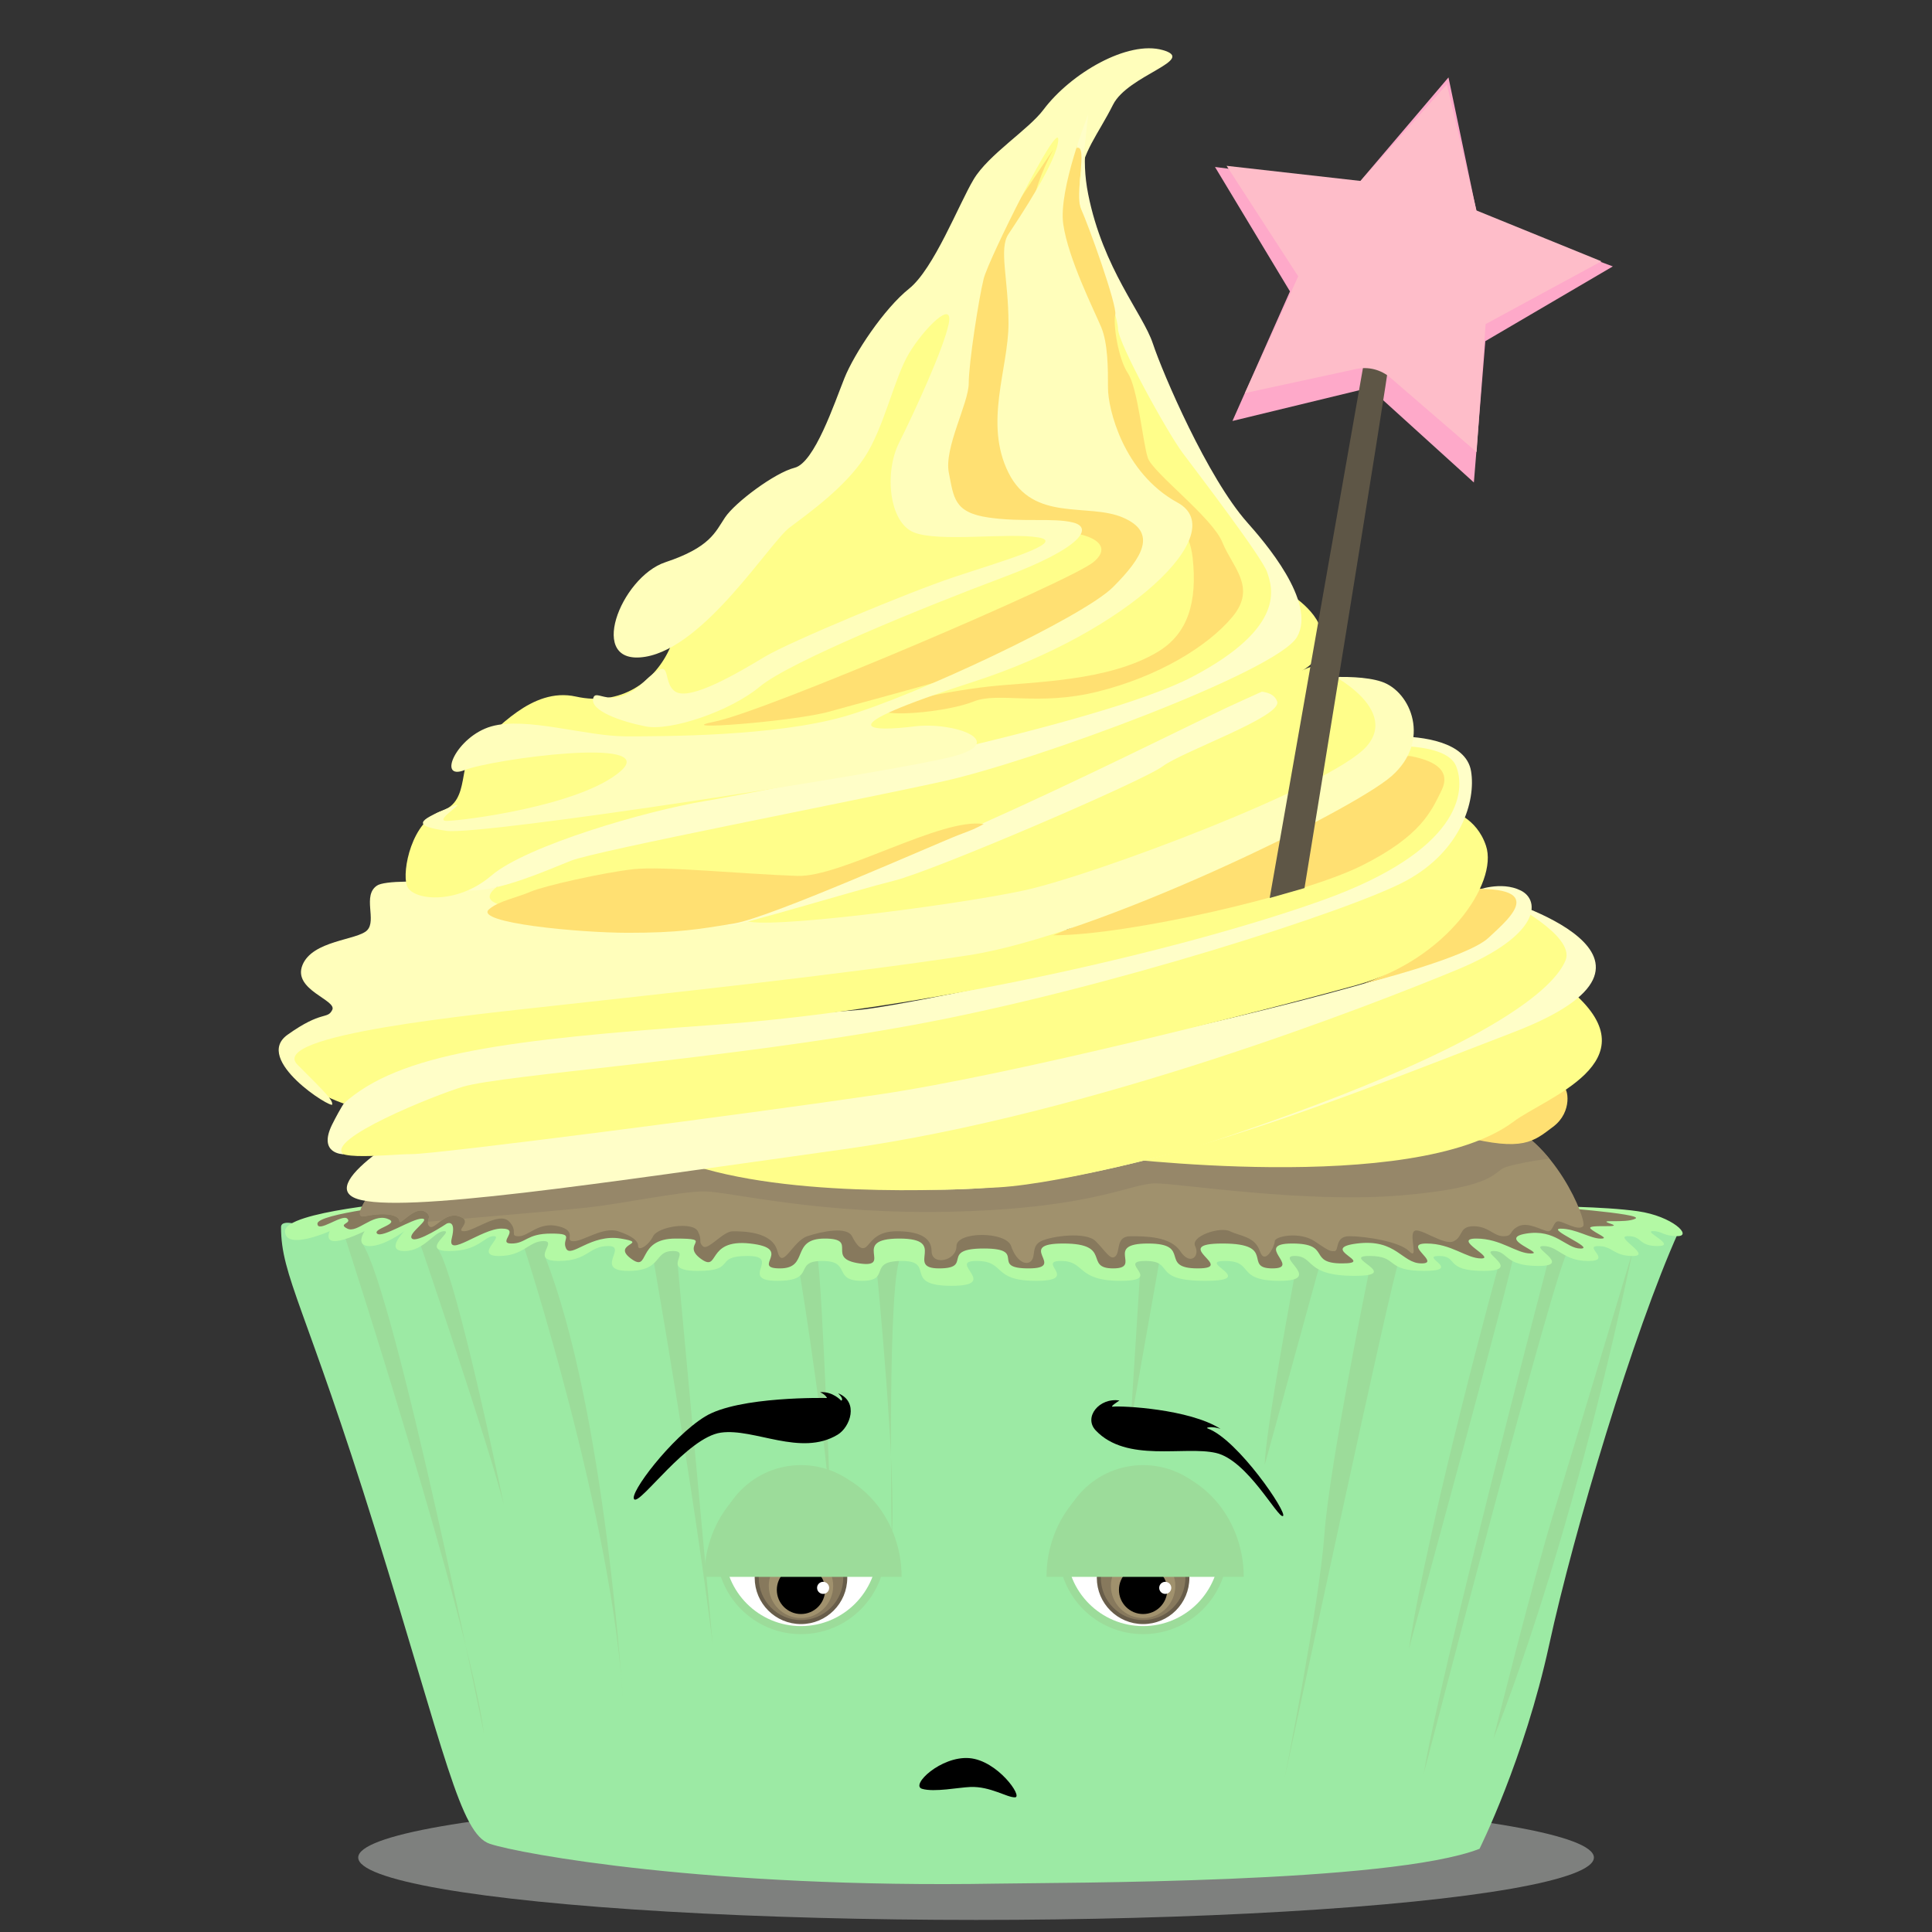 <?xml version="1.0" encoding="utf-8"?>
<!-- Generator: Adobe Illustrator 24.0.2, SVG Export Plug-In . SVG Version: 6.00 Build 0)  -->
<svg version="1.1" xmlns="http://www.w3.org/2000/svg" xmlns:xlink="http://www.w3.org/1999/xlink" x="0px" y="0px"
	 viewBox="0 0 480 480" style="enable-background:new 0 0 480 480;" xml:space="preserve">
<rect x="0" y="0" width="480" height="480" fill="#333333" stroke="none"/>
<style type="text/css">
	.st0{opacity:0.5;fill:#CACECA;}
	.st1{fill:#9CEAA4;}
	.st2{fill:#9CDC9A;}
	.st3{fill:#87795D;}
	.st4{fill:#B3F9A4;}
	.st5{fill:#A0916D;}
	.st6{fill:#968769;}
	.st7{fill:#FFE072;}
	.st8{fill:#FFFE8A;}
	.st9{fill:#FFFEC8;}
	.st10{fill:#FFFEBB;}
	.st11{fill:#FEA9C9;}
	.st12{fill:#5E5646;}
	.st13{fill:#FEBDC9;}
	.st14{display:none;}
	.st15{display:inline;}
	.st16{fill:#FFFFFF;}
	.st17{fill:#87795D;stroke:#685D4A;stroke-miterlimit:10;}
	.st18{display:none;fill:#9CDC9A;}
	.st19{display:inline;fill:#9CDC9A;}
	.st20{clip-path:url(#XMLID_3_);}
	.st21{clip-path:url(#XMLID_3_);fill:#FEBDC9;}
	.st22{clip-path:url(#XMLID_3_);fill:#FFFFFF;}
</style>
<g id="botten">
	<ellipse class="st0" cx="242.5" cy="461.5" rx="153.5" ry="15.5"/>
	<path id="grund" class="st1" d="M247.73,467.98c16.06-0.28,97.61,0,119.85-8.65c0,0,11.12-22.24,17.3-50.66
		c6.18-28.42,21-77.84,32.12-102.55c0,0-2.45-5.17-9.88-2.47c-13.59,4.94-46.73,5.89-121.08,6.18
		c-82.78-7.41-210.04-4.94-210.04-4.94s-6.18-2.47-6.18,0c0,12.23,6.18,19.77,23.48,75.37s21,75.37,28.42,77.84
		C129.12,460.56,176.07,469.21,247.73,467.98z"/>
	<g id="veck">
		<path class="st2" d="M405.64,310.83c0,0-14.83,49.42-19.77,65.48c-4.94,16.06-14.83,55.6-14.83,55.6S389.58,387.43,405.64,310.83z
			"/>
		<path class="st2" d="M384.64,313.3c0,0-27.18,103.79-30.89,127.26c0,0,33.36-128.5,35.83-129.73c2.47-1.24-8.65-2.47-8.65-2.47
			L384.64,313.3z"/>
		<path class="st2" d="M372.28,314.54c0,0-17.3,63.01-22.24,95.14c0,0,25.95-95.14,25.95-97.61c0-2.47-7.41-1.24-7.41-1.24
			L372.28,314.54z"/>
		<path class="st2" d="M340.16,315.77c0,0-9.88,48.19-11.12,65.48s-9.88,60.54-9.88,60.54s27.18-127.26,28.42-128.5
			c1.24-1.24-12.36-3.71-11.12-1.24C337.69,314.54,340.16,315.77,340.16,315.77z"/>
		<path class="st2" d="M321.63,317.01c0,0-7.41,39.54-7.41,46.95l13.59-49.42c0,0-6.18-6.18-8.65-3.71S321.63,317.01,321.63,317.01z
			"/>
		<polygon class="st2" points="283.18,317.23 280.85,354.07 288.27,312.06 280.85,312.06 		"/>
		<path class="st2" d="M217.84,315.77c0,0,4.94,49.42,3.71,66.72c0,0-1.24-67.95,2.47-70.43
			C227.73,309.59,217.84,312.06,217.84,315.77z"/>
		<path class="st2" d="M198.79,316.93c0,0,7.93,48.26,7.93,68.03c0,0-2.47-69.19-3.71-72.9
			C201.78,308.36,197.04,315.62,198.79,316.93z"/>
		<path class="st2" d="M162.49,313.84c0,0,9.64,55.05,14.58,94.59l-8.71-94.26l1.29-3.35l-3.71-1.24l-3.71,3.71L162.49,313.84z"/>
		<path class="st2" d="M130.12,309.59c0,0,22.24,67.95,24.71,113.67c0,0-4.36-72.9-19.48-111.2l2.18-3.71l-3.71-1.24L130.12,309.59z
			"/>
		<path class="st2" d="M104.17,308.36c0,0,17.3,50.66,21,65.48c0,0-11.98-58.19-16.49-63.69l2.9-4.27l-1.24-1.24L104.17,308.36z"/>
		<path class="st2" d="M85.64,307.12c0,0,30.89,95.14,34.6,123.55c0,0-22.23-110.14-30.26-121.79l3.08-4.24L85.64,307.12z"/>
	</g>
	<path class="st3" d="M390.98,300.03l10.96,0.92c0,0,6.18,0,6.18,1.24s-7.41,3.71-7.41,3.71l-1.24,2.47h-4.94l-1.24,2.47h-4.94
		l-6.86-2.47h-0.56l1.24,3.71h-4.94l-6.18-2.47l-1.24,1.24v2.47h-7.41l-6.18-2.47l-1.24,3.71h-6.18l-7.41-3.71l-4.94,1.24l1.24,2.47
		h-7.41l-7.41-3.71h-3.71v4.94h-7.41l-6.18-4.94l-6.18,4.94h-7.41l-4.94-4.94l-6.18,1.24l-1.24,3.71h-8.65l-7.41-4.94l-6.18,6.18
		l-7.41-1.24l-6.18-3.71l-4.94,1.24l-1.24,3.71h-7.41l-3.71-6.18l-8.65,1.24l-2.47,4.94l-12.36-6.18l-8.65,6.18l-3.71-1.24
		l-1.24-4.94h-9.88l-3.71,3.71l-4.94-1.24l-3.71-4.94l-8.65,6.18l-4.94-2.47v-3.71l-6.18,1.24l-7.41,2.47l-2.47-4.94l-11.12,2.47
		l-2.47-1.24v-2.47l-6.18,2.47l-3.71,1.24h-3.71l1.24-4.94l-9.88,4.94v-3.71l-1.24-1.24l-7.41,3.71l-1.24-3.71l-7.41,2.47
		l-1.24-2.47l-6.18,1.24v-2.47c0,0,12.36-3.71,14.83-3.71c2.47,0,25.95,0,25.95,0h88.96l71.66,3.71l42.01-3.71l55.6-1.24
		L390.98,300.03z"/>
	<path id="kant" class="st4" d="M101.7,298.47c0,0-30.89,2.47-30.89,7.41s11.12,0,11.12,0s-1.24,2.47,1.24,2.47
		c2.47,0,7.41-2.47,7.41-2.47s-2.47,3.71,1.24,3.71c3.71,0,8.65-3.71,8.65-3.71s-4.94,4.94,0,4.94c4.94,0,7.41-4.94,9.88-4.94
		c2.47,0-6.18,4.94,1.24,4.94s8.65-3.71,11.12-3.71c2.47,0-4.94,4.94,1.24,4.94c6.18,0,7.41-3.71,11.12-3.71
		c3.71,0-3.71,4.94,3.71,4.94s7.41-3.71,12.36-3.71c4.94,0-3.71,6.18,4.94,6.18s6.18-4.94,11.12-4.94c4.94,0-3.71,4.94,6.18,4.94
		s3.71-3.71,12.36-3.71s-2.47,6.18,7.41,6.18s3.71-4.94,11.12-4.94s2.47,4.94,9.88,4.94s1.24-4.94,9.88-4.94s0,6.18,12.36,6.18
		c12.36,0-1.24-6.18,6.18-6.18s3.71,4.94,14.83,4.94c11.12,0,0-4.94,6.18-4.94c6.18,0,3.71,4.94,14.83,4.94
		c11.12,0-1.24-4.94,6.18-4.94c7.41,0,1.24,4.94,14.83,4.94c13.59,0-2.47-4.94,4.94-4.94c7.41,0,2.47,4.94,13.59,4.94
		c11.12,0-1.24-6.18,3.71-6.18s2.47,4.94,14.83,4.94c12.36,0-3.71-4.94,3.71-4.94c7.41,0,3.71,3.71,13.59,3.71
		c9.88,0-1.24-3.71,3.71-3.71c4.94,0,1.24,3.71,11.12,3.71c9.88,0-1.24-4.94,2.47-4.94c3.71,0,2.47,3.71,11.12,3.71
		c8.65,0-2.47-4.94,1.24-4.94s4.94,3.71,11.12,3.71c6.18,0-1.24-3.71,2.47-3.71s3.71,2.47,8.65,2.47c4.94,0-4.94-4.94-1.24-4.94
		s2.47,2.47,7.41,2.47c4.94,0-3.71-3.71-1.24-3.71c2.47,0,2.47,1.24,6.18,1.24s-1.24-4.94-9.88-6.18
		c-8.65-1.24-23.48-1.24-23.48-1.24s25.33,1.85,22.86,3.09s-9.88,0-6.18,1.24s-6.18,0-4.94,1.24s4.94,2.47,2.47,2.47
		s-6.18-2.47-9.88-2.47c-3.71,0,8.65,4.94,4.94,4.94c-3.71,0-6.18-4.94-13.59-3.71c-7.41,1.24,4.94,4.94,1.24,4.94
		s-7.41-3.71-13.59-3.71c-6.18,0,4.94,4.94,1.24,4.94s-7.41-3.71-13.59-3.71c-6.18,0,3.71,4.94-1.24,4.94
		c-4.94,0-6.18-6.18-16.06-4.94c-9.88,1.24,4.94,4.94-3.71,4.94c-8.65,0-2.47-4.94-12.36-4.94c-9.88,0,2.47,6.18-4.94,6.18
		c-7.41,0,1.24-6.18-12.36-6.18s3.71,6.18-6.18,6.18c-9.88,0-1.24-6.18-12.36-6.18c-11.12,0-1.24,6.18-8.65,6.18
		c-7.41,0,0-6.18-12.36-6.18c-12.36,0,1.24,6.18-8.65,6.18c-9.88,0,0-4.94-11.12-4.94s-2.47,4.94-11.12,4.94s2.47-7.41-9.88-7.41
		s-1.24,7.41-9.88,6.18c-8.65-1.24,0-6.18-8.65-6.18s-3.71,7.41-11.12,7.41s3.71-4.94-7.41-6.18s-7.41,7.41-12.36,3.71
		c-4.94-3.71,3.71-4.94-6.18-4.94s-6.18,8.65-11.12,4.94c-4.94-3.71,4.94-3.71-2.47-4.94c-7.41-1.24-12.36,4.94-13.59,2.47
		s2.47-3.71-3.71-3.71c-6.18,0-6.18,2.47-9.88,2.47s2.47-3.71-2.47-3.71s-13.59,7.41-12.36,2.47s-1.24-3.71-1.24-3.71
		s-7.41,4.94-8.65,3.71s4.94-4.94,2.47-4.94c-2.47,0-9.88,4.94-11.12,3.71s6.18-2.47,2.47-3.71c-3.71-1.24-7.41,3.71-9.88,2.47
		c-2.47-1.24,1.24-1.24,0-2.47c-1.24-1.24-7.41,3.71-7.41,1.24s22.24-4.94,23.48-4.94S102.32,297.86,101.7,298.47z"/>
</g>
<g id="muffin">
	<path class="st5" d="M111.59,277.47c-7.41,2.47-27.18,25.95-21,24.71c6.18-1.24,8.65,0,8.65,1.24s3.71-3.71,6.18-2.47
		c2.47,1.24,0,2.47,1.24,3.71s3.71-3.71,7.41-2.47c3.71,1.24-1.24,3.71,1.24,3.71c2.47,0,8.65-4.94,11.12-2.47
		c2.47,2.47,0,3.71,2.47,3.71c2.47,0,4.94-3.71,9.88-2.47c4.94,1.24,1.24,3.71,3.71,3.71c2.47,0,7.41-3.71,11.12-2.47
		c3.71,1.24,4.94,2.47,4.94,3.71s2.47,0,3.71-2.47c1.24-2.47,9.88-3.71,11.12-1.24c1.24,2.47,0,2.47,1.24,3.71s4.94-3.71,7.41-3.71
		c2.47,0,9.88,0,11.12,4.94c1.24,4.94,3.71-2.47,7.41-3.71c3.71-1.24,9.88-2.47,11.12,0s2.47,3.71,3.71,2.47s2.47-3.71,7.41-3.71
		c4.94,0,8.65,1.24,8.65,4.94c0,3.71,6.18,2.47,6.18-1.24s12.36-3.71,13.59,0s3.71,4.94,4.94,3.71c1.24-1.24,0-3.71,2.47-4.94
		c2.47-1.24,11.12-2.47,13.59,0s3.71,4.94,4.94,3.71s0-4.94,3.71-4.94c3.71,0,9.88,0,12.36,3.71c2.47,3.71,4.94,1.24,3.71-1.24
		c-1.24-2.47,6.18-4.94,8.65-3.71s6.18,1.24,7.41,4.94c1.24,3.71,3.71-1.24,3.71-2.47s6.18-2.47,9.88,0s3.71,2.47,4.94,2.47
		s0-3.71,3.71-3.71c3.71,0,12.36,1.24,14.83,3.71s0-3.71,1.24-4.94s7.41,3.71,9.88,2.47s1.24-3.71,4.94-3.71s4.94,2.47,7.41,2.47
		c2.47,0,1.24-1.24,3.71-2.47s6.18,1.24,7.41,1.24s1.24-2.47,2.47-2.47s4.94,2.47,6.18,1.24s-7.41-22.24-21-25.95
		C358.69,275,111.59,277.47,111.59,277.47z"/>
	<path class="st6" d="M384.97,287.9c-3.41-4.17-7.71-7.84-12.68-9.2c-10.17-2.77-151.13-2.09-221.42-1.57l-49.37,8.09
		c-7.6,7.6-15.03,17.77-10.91,16.95c6.18-1.24,8.65,0,8.65,1.24s3.71-3.71,6.18-2.47c1.73,0.87,1.04,1.73,0.89,2.6
		c1.09-0.09,2.21-0.19,3.34-0.28c1.2-0.87,2.67-1.66,4.42-1.08c0.54,0.18,0.88,0.39,1.1,0.61c12.83-1.1,26.46-2.3,30.84-2.79
		c9-1,23-4,29-4s29,6,63,5s43-7,49-7s37,5,61,3s23-6,26-7C375.92,289.36,380.72,288.31,384.97,287.9z"/>
</g>
<g id="frosting">
	<path class="st7" d="M385.87,279.94c-4.94,3.71-7.41,6.18-22.24,2.47c0,0,23.48-12.36,24.71-12.36S390.82,276.23,385.87,279.94z"/>
	<path class="st8" d="M375.99,278.7c7.97-5.98,34.6-14.83,14.83-32.12l-116.14,40.77C274.68,287.35,351.28,297.24,375.99,278.7z"/>
	<path class="st9" d="M372.28,223.11c0,0,51.89,14.83,3.71,33.36s-103.17,41.39-150.12,38.92c0,0,29.65,0,69.19-13.59
		s91.43-32.12,90.19-42.01S371.67,223.72,372.28,223.11z"/>
	<path class="st8" d="M276.53,265.73c12.36-3.71,66.72-17.3,88.96-28.42s8.65-13.59,8.65-13.59s17.3,8.65,14.83,14.83
		c-2.47,6.18-16.6,21.74-91.96,46.45c0,0-32,9-49,10c-12.4,0.73-55.49,2.86-80.2-7.03L276.53,265.73z"/>
	<path class="st9" d="M109.73,276.85c17.58-5.86,88.96-2.47,129.73-9.88s98.84-21,117.38-28.42s27.18-18.53,9.88-17.3
		c0,0,6.18-2.47,11.12,0s4.94,11.12-16.06,19.77s-90.19,35.83-151.97,44.48S99.85,301.56,88.73,297.86
		C77.61,294.15,106.03,278.09,109.73,276.85z"/>
	<path class="st7" d="M359.31,221.25c-3.89,0.35,3.45,14.17-20.51,23.15c0,0,25.69-6.41,31.02-11.41
		C375.14,227.99,386.49,218.78,359.31,221.25z"/>
	<path class="st8" d="M369.19,210.13c3.09,9.27-9.88,28.42-32.12,34.6c-22.24,6.18-85.25,22.24-118.61,27.18
		c-33.36,4.94-109.96,14.83-116.14,14.83s-24.71,2.47-16.06-3.71s25.95-16.06,60.54-18.53s143.32-28.42,154.44-32.12
		c11.12-3.71,49.42-13.59,59.31-30.89C360.55,201.48,366.82,203,369.19,210.13z"/>
	<path class="st9" d="M346.95,182.95c6.18,0,17.3,1.24,18.53,8.65s-2.47,19.77-16.06,27.18c-13.59,7.41-75.37,27.18-122.32,35.83
		S125,267,115,270c-7.2,2.16-34.33,13.1-29.68,16.77c0,0-6.47-0.03-2.77-7.45c3.71-7.41,9.88-17.3,22.24-19.77
		c12.36-2.47,95.14-7.41,108.73-8.65c13.59-1.24,109.96-21,132.2-37.07s18.53-27.18,0-27.18L346.95,182.95z"/>
	<path class="st8" d="M75.14,258.32c4.88-3.79,74.13-18.53,147.03-23.48c72.9-4.94,109.96-14.83,123.55-24.71s18.53-22.24-1.24-21
		l-1.24-3.71c0,0,16.06-1.24,18.53,4.94c2.47,6.18,1.24,21-33.36,33.36c-34.6,12.36-98.84,27.18-150.74,30.89s-78.32,7-92.29,19.56
		C85.4,274.18,64.02,266.97,75.14,258.32z"/>
	<path class="st7" d="M308.65,211.37c10.12-5.78,35.83-24.71,42.01-23.48c6.18,1.24,9.88,3.71,7.41,8.65
		c-2.47,4.94-4.94,11.12-19.77,18.53c-14.83,7.41-58.07,17.3-76.6,17.3C261.7,232.37,300,216.31,308.65,211.37z"/>
	<path class="st10" d="M322.24,169.36c-1.71-0.34,13.59-2.47,21,0c7.41,2.47,12.36,14.83,2.47,23.48
		c-9.88,8.65-72.9,39.54-105.02,44.48c-32.12,4.94-79.07,9.88-101.31,12.36s-72.9,7.41-65.48,14.83c7.41,7.41,8.65,8.65,8.65,9.88
		s-19.77-11.12-11.12-17.3c8.65-6.18,9.88-3.71,11.12-6.18c1.24-2.47-9.88-4.94-7.41-11.12c2.47-6.18,13.59-6.18,16.06-8.65
		c2.47-2.47-1.24-8.65,2.47-11.12s34.6,0,51.89,3.71c17.3,3.71,86.49,7.41,126.02-11.12s65.48-19.77,67.95-30.89
		S328.42,170.6,322.24,169.36z"/>
	<path class="st8" d="M276.53,191.6c7.14-4.22,46.95-25.95,49.42-25.95s22.24,9.88,13.59,19.77c-8.65,9.88-67.95,32.12-85.25,35.83
		s-65.48,9.88-69.19,7.41C181.39,226.19,249.35,207.66,276.53,191.6z"/>
	<path class="st9" d="M304.95,173.07c4.23-1.41,11.12-2.47,12.36,1.24c1.24,3.71-23.48,12.36-28.42,16.06
		c-4.94,3.71-56.83,25.95-66.72,28.42c-9.88,2.47-38.3,11.12-40.77,11.12c-2.47,0,0-4.94,4.94-6.18s53.13-17.3,66.72-23.48
		C266.64,194.07,301.24,174.3,304.95,173.07z"/>
	<path class="st8" d="M176.45,229.9c-9.59,2.4-50.66-2.47-54.36-6.18c-3.71-3.71,17.3-11.12,27.18-13.59s182.86-32.12,170.5-63.01
		c0,0,8.65,4.94,8.65,11.12c0,6.18-2.24,8-19.65,15.74S220.93,218.78,176.45,229.9z"/>
	<path class="st9" d="M309.89,129.82c4.1,4.62,17.3,19.77,12.36,28.42s-65.48,30.89-87.72,35.83c-22.24,4.94-86.49,17.3-92.67,19.77
		c-6.18,2.47-17.3,7.41-24.71,7.41c-7.41,0,18.53-19.77,58.07-25.95c39.54-6.18,106.26-19.77,122.32-30.89
		c16.06-11.12,23.48-13.59,8.65-32.12s-30.89-39.54-35.83-61.78s-8.65-42.01,6.18-51.89c0,0-9.88,11.12-6.18,29.65
		s13.59,29.65,16.06,37.07C288.88,92.76,300,118.7,309.89,129.82z"/>
	<path class="st8" d="M265.41,27.27c3.71,0,1.24,17.3,2.47,22.24s9.88,28.42,9.88,32.12s12.36,25.95,16.06,30.89
		s19.77,25.95,21,29.65c1.24,3.71,4.94,13.59-18.53,25.95c-23.48,12.36-106.26,28.42-121.08,30.89
		c-14.83,2.47-44.48,11.12-53.13,18.53c-8.65,7.41-19.77,6.18-21,2.47c-1.24-3.71,1.24-16.06,8.65-18.53
		c7.41-2.47,3.71-12.36,8.65-16.06c4.94-3.71,13.59-14.83,24.71-12.36c11.12,2.47,19.77-3.71,23.48-12.36
		c3.71-8.65,7.41-22.24,18.53-27.18c11.12-4.94,19.77-12.36,29.65-32.12s33.36-53.13,34.6-54.36
		C250.58,45.81,265.41,27.27,265.41,27.27z"/>
	<path class="st7" d="M287.65,161.95c7.49-4.49,9.88-12.36,8.65-23.48s-12.36-17.3-17.3-24.71c-4.94-7.41-7.41-21-7.41-25.95
		s-4.94-13.59-7.41-16.06c-2.47-2.47-2.47-14.83-1.24-21s1.85-13.19,4.63-14.01c2.78-0.82-0.68,11.66,1.05,15.3
		c1.73,3.65,9.02,23.95,8.46,26.15c-0.56,2.21,0.68,10.85,3.15,14.56c2.47,3.71,3.71,17.3,4.94,21s16.06,14.83,18.53,21
		c2.47,6.18,8.65,11.12,2.47,18.53s-18.53,14.83-33.36,18.53c-14.83,3.71-24.71,0-30.89,2.47s-19.77,3.71-22.24,2.47
		c-2.47-1.24,14.83-4.94,25.95-6.18C256.76,169.36,275.29,169.36,287.65,161.95z"/>
	<path class="st7" d="M261.7,37.16c0,0-13.59,19.77-16.06,24.71c-2.47,4.94-11.12,32.12-12.36,39.54
		c-1.24,7.41-3.71,19.77-2.47,23.48s13.59,8.65,25.95,7.41c12.36-1.24,21,2.47,14.83,7.41c-6.18,4.94-81.55,37.07-93.9,39.54
		c-12.36,2.47,19.77,0,28.42-2.47c8.65-2.47,46.95-12.36,56.83-17.3c9.88-4.94,24.71-13.59,25.95-22.24s-8.65-13.59-14.83-13.59
		c-6.18,0-21-2.47-19.77-18.53S249.35,59.4,261.7,37.16z"/>
	<path class="st10" d="M259.23,27.27c6.83-9.11,21-17.3,29.65-14.83s-8.65,6.18-12.36,13.59c-3.71,7.41-7.81,11.92-8.23,18.93
		s2.05-16.46,2.05-16.46s-7.41,18.53-6.18,27.18s7.74,21.54,9.43,25.6s1.69,10.23,1.69,15.18s3.71,21,17.3,28.42
		s-12.36,32.12-50.66,44.48c-38.3,12.36-24.71,12.36-14.83,11.12s23.48,3.71,9.88,7.41c-13.59,3.71-117.38,19.77-126.02,18.53
		c-8.65-1.24-7.02-2.54,0.2-5.59c7.21-3.06-3.91,3.12-0.2,3.12s33.36-3.71,43.24-12.36c9.88-8.65-31.79-3.02-38.75-0.27
		c-6.96,2.74-2.02-8.38,6.63-10.85c8.65-2.47,23.48,2.47,33.36,2.47s37.07,0,54.36-4.94c17.3-4.94,59.31-24.71,66.72-32.12
		c7.41-7.41,11.12-13.59,2.47-17.3c-8.65-3.71-22.24,1.24-28.42-11.12c-6.18-12.36,0-25.95,0-37.07s-2.47-18.53,0-22.24
		c2.47-3.71,12.36-18.53,12.36-23.48s-17.3,29.65-18.53,34.6s-3.71,21-3.71,25.95s-6.18,16.06-4.94,22.24
		c1.24,6.18,1.24,9.88,9.88,11.12s16.06,0,21,1.24s2.47,6.18-17.3,13.59c-19.77,7.41-53.13,21-60.54,27.18
		c-7.41,6.18-22.24,11.12-28.42,9.88c-6.18-1.24-13.64-3.87-13-6.88c0.64-3.01,4.6,3.47,12.51-4.09c7.9-7.56,4.2-0.15,7.9,2.32
		c3.71,2.47,16.06-4.94,22.24-8.65c6.18-3.71,35.83-16.06,46.95-19.77c11.12-3.71,28.42-8.65,21-9.88
		c-7.41-1.24-24.71,1.24-30.89-1.24c-6.18-2.47-7.41-14.83-3.71-22.24c3.71-7.41,11.12-23.48,12.36-29.65
		c1.24-6.18-6.18,1.24-9.88,7.41c-3.71,6.18-6.18,18.53-11.12,25.95c-4.94,7.41-13.59,13.59-18.53,17.3
		c-4.94,3.71-21,29.65-35.83,32.12c-14.83,2.47-6.18-19.77,4.94-23.48c11.12-3.71,12.36-7.41,14.83-11.12
		c2.47-3.71,12.36-11.12,17.3-12.36c4.94-1.24,9.88-16.06,12.36-22.24c2.47-6.18,9.88-17.3,16.06-22.24
		c6.18-4.94,12.36-21,16.06-27.18S255.53,32.21,259.23,27.27z"/>
	<path class="st7" d="M121.47,225.94c2.34-2.1,7.13-2.98,10.36-4.4c3.23-1.42,18.05-4.75,25.47-5.58
		c7.41-0.83,27.09,1.19,40.77,1.66C209,218,234,203,244.41,204.74C242,206,242,206,238.25,207.42c-5.42,2.05-46.69,20.5-55.79,22
		c-9.1,1.5-14.04,2.33-26.4,2.33C143.71,231.75,117.76,229.26,121.47,225.94z"/>
</g>
<g id="stjärna">
	<polygon class="st11" points="359.87,19.23 367.07,53.66 400.7,66.19 369.02,84.76 366.18,119.87 340.23,96.34 306.2,104.59 
		320.49,72.4 301.86,41.48 337.08,46.02 	"/>
	<path class="st12" d="M341.39,84.73c4.56-2.28,3.71,2.47,3.71,4.94c0,2.47-21,130.97-21,130.97l-8.65,2.47l23.48-133.44
		C338.92,89.67,338.92,85.96,341.39,84.73z"/>
	<path class="st13" d="M359.47,20.96l7.35,31.33l31.05,12.63l-28.77,15.6l-2.25,31.8l-21.4-18.47c-2.34-2.02-5.5-2.83-8.52-2.17
		l-27.63,5.98l13.24-29l-17.8-27.46l33.31,3.76L359.47,20.96z"/>
</g>
<g id="ansikte" class="st14">
	<path id="mun" class="st15" d="M228,432c0.89-2.68,20,4,20,6S227,435,228,432z"/>
	<g id="ögonbryn" class="st15">
		<path d="M253.79,369.49c-4.25-1.4-3.13-7.63,1.67-9.34c0,0-1.52,2.7-0.7,2.12c1.83-1.28,16.94-8.54,26.14-7.86
			c-1.98,0.29-3.65,1.54-2.82,1.42c7.92-1.16,27.6,9.11,26.76,10.24c-0.85,1.13-14.31-8.02-22.08-5.87
			C274.98,362.36,264.41,373,253.79,369.49z"/>
		<path d="M223.47,347.44c3.65-0.35,8.39-5.06,4.57-9.23c0,0,0.8,1.99-0.09,2c0,0-0.87-3.04-3.82-4.17c0,0,0.96,1.04,0.91,2.04
			c0,0-19.55-9.98-29.31-8.98c-9.76,1-25.65,9.17-24.75,10.94c0.91,1.77,18.56-8.2,26.58-5.63
			C205.59,336.99,212.82,348.45,223.47,347.44z"/>
	</g>
	<g id="öga" class="st15">
		<circle class="st2" cx="199" cy="371" r="21"/>
		<circle class="st16" cx="199" cy="371" r="19"/>
		<circle class="st17" cx="196" cy="365" r="11"/>
		<circle class="st5" cx="195" cy="364" r="9"/>
		<circle cx="195" cy="364" r="7"/>
		<circle class="st16" cx="201.5" cy="360.5" r="2.5"/>
		<path class="st2" d="M199.35,378.04h21.5c0,7.95-9.71,14.5-21.5,14.5c-11.79,0-21.5-6.55-21.5-14.5H199.35z"/>
	</g>
	<g id="öga_1_" class="st15">
		<circle class="st2" cx="283" cy="385" r="21"/>
		<circle class="st16" cx="283.35" cy="385.05" r="19"/>
		<circle class="st17" cx="280.35" cy="379.05" r="11"/>
		<circle class="st5" cx="279.35" cy="378.05" r="9"/>
		<circle cx="279.35" cy="378.05" r="7"/>
		<circle class="st16" cx="285.85" cy="374.55" r="2.5"/>
		<path class="st2" d="M283.71,392.09h21.5c0,7.95-9.71,14.5-21.5,14.5s-21.5-6.55-21.5-14.5H283.71z"/>
	</g>
</g>
<g id="ansikte-glad" class="st14">
	<g id="öga_3_" class="st15">
		<circle class="st2" cx="199" cy="371" r="21"/>
		<circle class="st16" cx="199" cy="371" r="19"/>
		<circle class="st17" cx="199" cy="371" r="11"/>
		<circle class="st5" cx="199" cy="371" r="9"/>
		<circle cx="199" cy="371" r="7"/>
		<circle class="st16" cx="204" cy="367" r="4"/>
		<path class="st18" d="M199.13,383.64h21.5c0,5.1-9.71,9.3-21.5,9.3c-11.79,0-21.5-4.2-21.5-9.3H199.13z"/>
	</g>
	<g id="öga_2_" class="st15">
		<circle class="st2" cx="283" cy="371" r="21"/>
		<circle class="st16" cx="283.35" cy="371.05" r="19"/>
		<circle class="st17" cx="284.35" cy="371.05" r="11"/>
		<circle class="st5" cx="284.35" cy="371.05" r="9"/>
		<circle cx="284" cy="371" r="7"/>
		<path class="st18" d="M283.71,383.3h21.5c0,5.1-9.71,9.3-21.5,9.3s-21.5-4.2-21.5-9.3H283.71z"/>
		<circle class="st16" cx="289" cy="367" r="4"/>
	</g>
	<g id="ögonbryn_1_" class="st15">
		<path d="M266.88,336.53c-3.71-2.5-0.95-8.19,4.13-8.54c0,0-2.19,2.18-1.25,1.85c2.11-0.73,18.62-3.63,27.29-0.49
			c-1.98-0.26-3.93,0.5-3.1,0.61c7.93,1.03,24.11,16.24,22.99,17.1c-1.12,0.86-11.6-11.59-19.67-11.63S276.16,342.77,266.88,336.53z
			"/>
		<path d="M215.61,340.01c3.57-0.82,7.65-6.11,3.31-9.75c0,0,1.05,1.87,0.18,1.99c0,0-1.26-2.9-4.34-3.63c0,0,1.08,0.91,1.17,1.9
			c0,0-20.69-7.33-30.23-5.06s-24.23,12.46-23.1,14.09c1.13,1.63,17.32-10.57,25.61-9.07C196.51,331.99,205.19,342.41,215.61,340.01
			z"/>
	</g>
	<path class="st19" d="M242.03,413.9c15.91,0,40.3-2.3,51.97-6.9c0,13.8-12.73,46-53.03,46c-37.12,0-51.97-34.5-51.97-44.85
		C201.73,411.6,228.24,413.9,242.03,413.9z"/>
	<g id="mun_1_" class="st15">
		<defs>
			<path id="XMLID_1_" d="M242,417c15,0,38-2,49-6c0,12-12,40-50,40c-35,0-49-30-49-39C204,415,229,417,242,417z"/>
		</defs>
		<use xlink:href="#XMLID_1_"  style="overflow:visible;"/>
		<clipPath id="XMLID_3_">
			<use xlink:href="#XMLID_1_"  style="overflow:visible;"/>
		</clipPath>
		<g class="st20">
			<g>
				<path class="st16" d="M194.63,417.06c-0.15-1.59-0.3-3.17-0.45-4.76c-0.63,0.48-1.27,0.96-1.9,1.45
					c25.29,5.35,51.45,6.45,77.1,3.15c7.22-0.93,14.39-2.18,21.49-3.78c-0.62-0.62-1.23-1.23-1.85-1.85
					c-0.24,1.54-0.47,3.07-0.71,4.61c-0.29,1.89,2.6,2.7,2.89,0.8c0.24-1.54,0.47-3.07,0.71-4.61c0.18-1.13-0.64-2.12-1.85-1.85
					c-24.81,5.58-50.52,6.95-75.78,4.08c-7.12-0.81-14.2-1.97-21.21-3.46c-0.87-0.18-2,0.41-1.9,1.45c0.15,1.59,0.3,3.17,0.45,4.76
					C191.81,418.97,194.81,418.99,194.63,417.06L194.63,417.06z"/>
			</g>
		</g>
		<path class="st21" d="M243,438c4,0,11.5-2.5,18.5-2.5s20,4,20,4l-32,17l-37-3l-14-14c0,0,12-4,25-4S239,438,243,438z"/>
		<path class="st22" d="M241,446c17,0,35-3,35-3l-22,13h-29l-19-13C206,443,224,446,241,446z"/>
		<g class="st20">
			<g>
				<path class="st16" d="M269.08,444.33c-16.93,7.04-36.27,7.08-53.22,0.1c-1.78-0.73-2.56,2.17-0.8,2.89
					c13.52,5.57,28.7,6.78,42.98,3.64c4.05-0.89,8.01-2.15,11.84-3.74c0.75-0.31,1.27-0.99,1.05-1.85
					C270.74,444.67,269.83,444.02,269.08,444.33L269.08,444.33z"/>
			</g>
		</g>
		<g class="st20">
			<g>
				<path class="st13" d="M276.49,438.73c-1.92,1.18-3.91,2.24-5.96,3.18c-0.72,0.33-0.95,1.42-0.54,2.05
					c0.48,0.74,1.29,0.89,2.05,0.54c2.05-0.94,4.04-2,5.96-3.18c0.67-0.41,0.98-1.36,0.54-2.05
					C278.11,438.59,277.21,438.29,276.49,438.73L276.49,438.73z"/>
			</g>
		</g>
		<g class="st20">
			<g>
				<path class="st13" d="M205.77,440.31c0.32,0.21,0.62,0.43,0.92,0.65c0.02,0.02,0.24,0.18,0.11,0.08
					c-0.13-0.1,0.09,0.07,0.11,0.09c0.16,0.12,0.31,0.25,0.47,0.37c0.65,0.52,1.3,1.04,2,1.5c1.33,0.89,2.86,1.51,4.48,1.56
					c0.79,0.02,1.54-0.71,1.5-1.5c-0.04-0.83-0.66-1.48-1.5-1.5c-0.16,0-0.34,0-0.5-0.03c0.39,0.07-0.14-0.04-0.21-0.06
					c-0.32-0.08-0.64-0.18-0.95-0.31c0.33,0.14-0.16-0.08-0.21-0.11c-0.15-0.08-0.3-0.16-0.44-0.24c-0.29-0.17-0.57-0.35-0.85-0.54
					c-0.15-0.1-0.29-0.21-0.43-0.31c-0.04-0.03-0.48-0.37-0.23-0.17c-0.28-0.22-0.56-0.44-0.84-0.66c-0.62-0.49-1.25-0.98-1.91-1.42
					c-0.66-0.43-1.69-0.15-2.05,0.54C204.84,439.01,205.07,439.85,205.77,440.31L205.77,440.31z"/>
			</g>
		</g>
		<path id="tänder" class="st22" d="M291,411c-11,4-34,6-49,6c-13,0-38-2-50-5c0,1.65,0.47,4,1.45,6.74
			c10.5,2.63,30.73,6.59,46.55,6.26c18.68-0.4,40.01-3.45,50.04-7.26C290.7,415.21,291,412.9,291,411z"/>
	</g>
</g>
<g id="ansikte-ledsen">
	<g id="öga_5_">
		<circle class="st2" cx="199" cy="385" r="21"/>
		<circle class="st16" cx="199" cy="385" r="19"/>
		<circle class="st17" cx="199" cy="392" r="11"/>
		<circle class="st5" cx="199" cy="394" r="8"/>
		<circle cx="199" cy="395" r="6"/>
		<circle class="st16" cx="204.5" cy="394.5" r="1.5"/>
		<path class="st2" d="M199.5,391.77H175c0-14.94,11.06-27.23,24.5-27.23s24.5,12.29,24.5,27.23H199.5z"/>
	</g>
	<g id="öga_6_">
		<circle class="st2" cx="284" cy="385" r="21"/>
		<circle class="st16" cx="284" cy="385" r="19"/>
		<circle class="st17" cx="284" cy="392" r="11"/>
		<circle class="st5" cx="284" cy="394" r="8"/>
		<circle cx="284" cy="395" r="6"/>
		<circle class="st16" cx="289.5" cy="394.5" r="1.5"/>
		<path class="st2" d="M284.5,391.77H260c0-14.94,11.06-27.23,24.5-27.23s24.5,12.29,24.5,27.23H284.5z"/>
	</g>
	<path id="mun_2_" d="M241.08,443.97c5-0.19,9.11,2.65,11.11,2.57c2-0.08-4.36-9.18-11.38-9.74c-7.03-0.56-14.75,6.75-11.71,7.63
		C232.13,445.32,238.08,444.09,241.08,443.97z"/>
	<g id="ögonbryn_2_">
		<path d="M272.22,355.37c-3.07-3.25,0.87-8.2,5.91-7.42c0,0-2.62,1.65-1.63,1.53c2.22-0.25,18.97,0.55,26.73,5.52
			c-1.88-0.69-3.95-0.38-3.16-0.09c7.51,2.75,19.95,21.14,18.67,21.74s-8.77-13.86-16.63-15.67
			C294.25,359.17,279.89,363.5,272.22,355.37z"/>
		<path d="M208.1,356.45c3.14-1.89,5.37-8.19,0.11-10.3c0,0,1.58,1.44,0.79,1.84c0,0-2.1-2.36-5.25-2.1c0,0,1.31,0.53,1.71,1.44
			c0,0-21.94-0.52-30.3,4.61c-8.36,5.13-19.14,19.38-17.56,20.58c1.58,1.2,13.17-15.44,21.52-16.59
			C187.45,354.78,198.94,361.97,208.1,356.45z"/>
	</g>
</g>
</svg>
